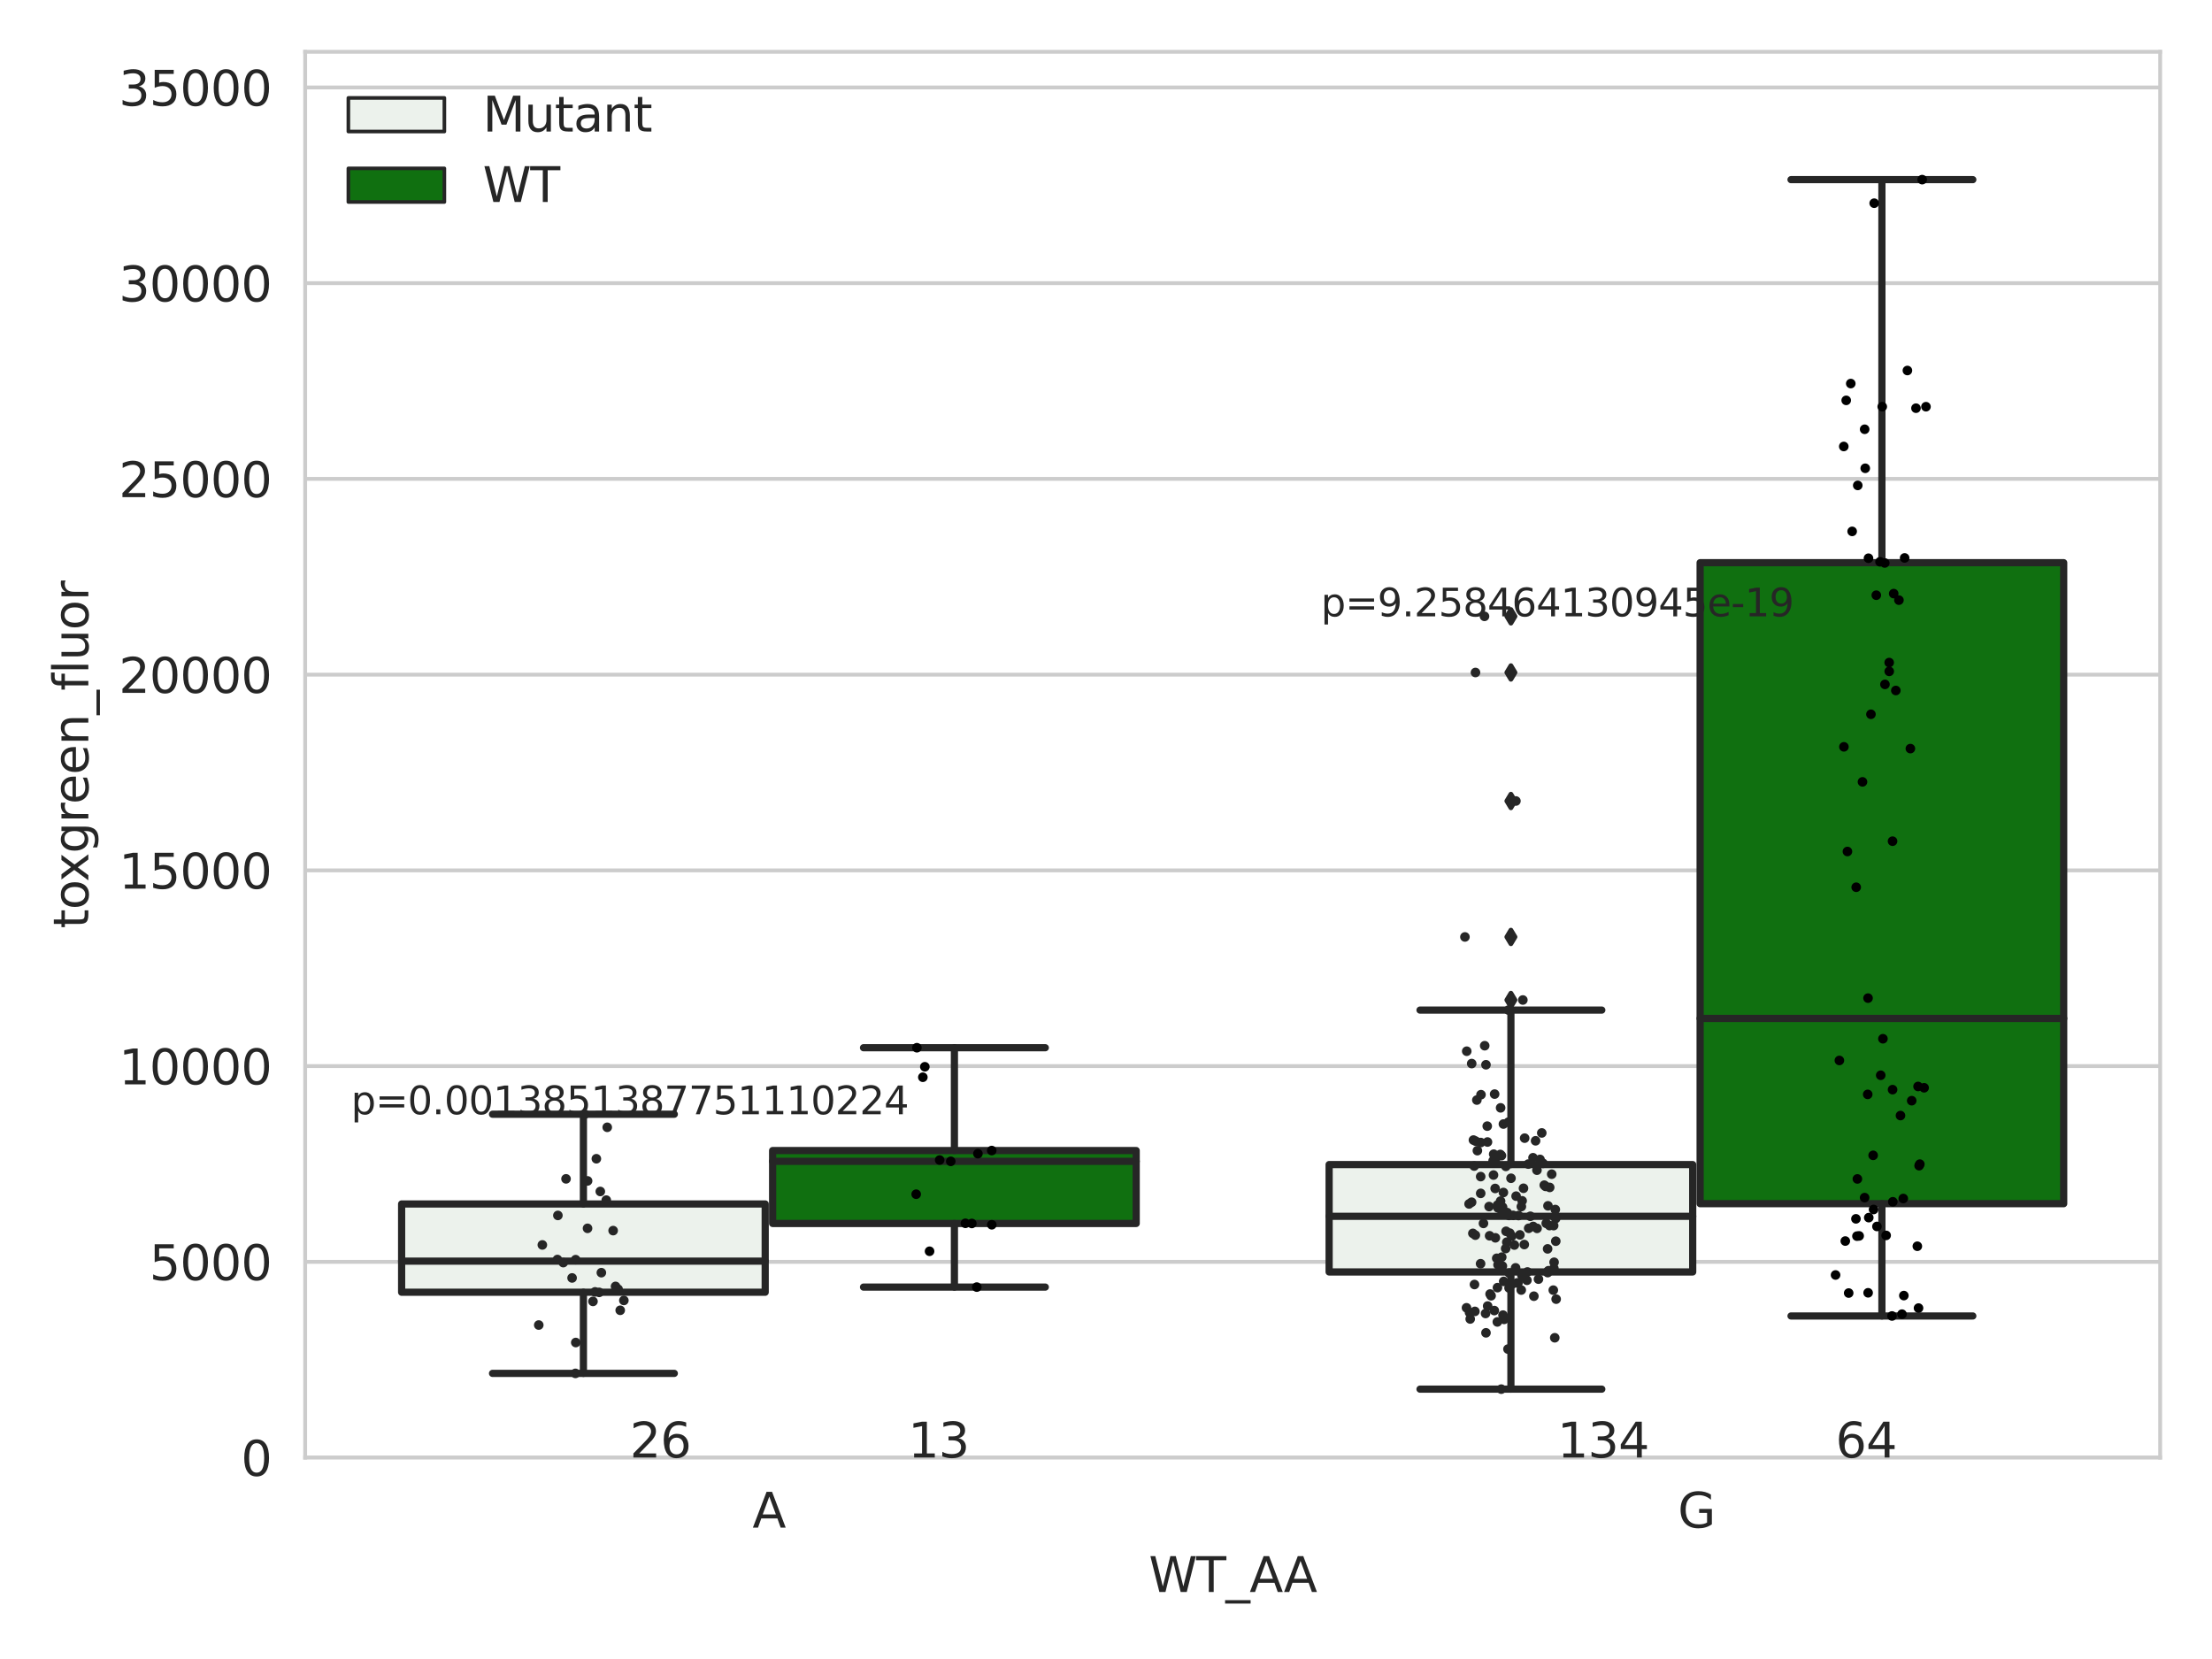 <?xml version="1.0" encoding="utf-8" standalone="no"?>
<!DOCTYPE svg PUBLIC "-//W3C//DTD SVG 1.1//EN"
  "http://www.w3.org/Graphics/SVG/1.1/DTD/svg11.dtd">
<svg xmlns:xlink="http://www.w3.org/1999/xlink" width="460.8pt" height="345.6pt" viewBox="0 0 460.8 345.6" xmlns="http://www.w3.org/2000/svg" version="1.1">
 <defs>
  <style type="text/css">*{stroke-linejoin: round; stroke-linecap: butt}</style>
 </defs>
 <g id="figure_1">
  <g id="patch_1">
   <path d="M 0 345.6 
L 460.8 345.6 
L 460.8 0 
L 0 0 
z
" style="fill: #ffffff"/>
  </g>
  <g id="axes_1">
   <g id="patch_2">
    <path d="M 63.571 303.64 
L 450 303.64 
L 450 10.8 
L 63.571 10.8 
z
" style="fill: #ffffff"/>
   </g>
   <g id="matplotlib.axis_1">
    <g id="xtick_1">
     <g id="text_1">
      <!-- A -->
      <g style="fill: #262626" transform="translate(156.758 318.238)scale(0.1 -0.1)">
       <defs>
        <path id="DejaVuSans-41" d="M 2188 4044 
L 1331 1722 
L 3047 1722 
L 2188 4044 
z
M 1831 4666 
L 2547 4666 
L 4325 0 
L 3669 0 
L 3244 1197 
L 1141 1197 
L 716 0 
L 50 0 
L 1831 4666 
z
" transform="scale(0.016)"/>
       </defs>
       <use xlink:href="#DejaVuSans-41"/>
      </g>
     </g>
    </g>
    <g id="xtick_2">
     <g id="text_2">
      <!-- G -->
      <g style="fill: #262626" transform="translate(349.519 318.238)scale(0.1 -0.1)">
       <defs>
        <path id="DejaVuSans-47" d="M 3809 666 
L 3809 1919 
L 2778 1919 
L 2778 2438 
L 4434 2438 
L 4434 434 
Q 4069 175 3628 42 
Q 3188 -91 2688 -91 
Q 1594 -91 976 548 
Q 359 1188 359 2328 
Q 359 3472 976 4111 
Q 1594 4750 2688 4750 
Q 3144 4750 3555 4637 
Q 3966 4525 4313 4306 
L 4313 3634 
Q 3963 3931 3569 4081 
Q 3175 4231 2741 4231 
Q 1884 4231 1454 3753 
Q 1025 3275 1025 2328 
Q 1025 1384 1454 906 
Q 1884 428 2741 428 
Q 3075 428 3337 486 
Q 3600 544 3809 666 
z
" transform="scale(0.016)"/>
       </defs>
       <use xlink:href="#DejaVuSans-47"/>
      </g>
     </g>
    </g>
    <g id="text_3">
     <!-- WT_AA -->
     <g style="fill: #262626" transform="translate(239.31 331.638)scale(0.1 -0.1)">
      <defs>
       <path id="DejaVuSans-57" d="M 213 4666 
L 850 4666 
L 1831 722 
L 2809 4666 
L 3519 4666 
L 4500 722 
L 5478 4666 
L 6119 4666 
L 4947 0 
L 4153 0 
L 3169 4050 
L 2175 0 
L 1381 0 
L 213 4666 
z
" transform="scale(0.016)"/>
       <path id="DejaVuSans-54" d="M -19 4666 
L 3928 4666 
L 3928 4134 
L 2272 4134 
L 2272 0 
L 1638 0 
L 1638 4134 
L -19 4134 
L -19 4666 
z
" transform="scale(0.016)"/>
       <path id="DejaVuSans-5f" d="M 3263 -1063 
L 3263 -1509 
L -63 -1509 
L -63 -1063 
L 3263 -1063 
z
" transform="scale(0.016)"/>
      </defs>
      <use xlink:href="#DejaVuSans-57"/>
      <use xlink:href="#DejaVuSans-54" x="98.877"/>
      <use xlink:href="#DejaVuSans-5f" x="159.961"/>
      <use xlink:href="#DejaVuSans-41" x="209.961"/>
      <use xlink:href="#DejaVuSans-41" x="281.119"/>
     </g>
    </g>
   </g>
   <g id="matplotlib.axis_2">
    <g id="ytick_1">
     <g id="line2d_1">
      <path d="M 63.571 303.64 
L 450 303.64 
" clip-path="url(#p00c48134ce)" style="fill: none; stroke: #cccccc; stroke-width: 0.8; stroke-linecap: round"/>
     </g>
     <g id="text_4">
      <!-- 0 -->
      <g style="fill: #262626" transform="translate(50.209 307.439)scale(0.1 -0.1)">
       <defs>
        <path id="DejaVuSans-30" d="M 2034 4250 
Q 1547 4250 1301 3770 
Q 1056 3291 1056 2328 
Q 1056 1369 1301 889 
Q 1547 409 2034 409 
Q 2525 409 2770 889 
Q 3016 1369 3016 2328 
Q 3016 3291 2770 3770 
Q 2525 4250 2034 4250 
z
M 2034 4750 
Q 2819 4750 3233 4129 
Q 3647 3509 3647 2328 
Q 3647 1150 3233 529 
Q 2819 -91 2034 -91 
Q 1250 -91 836 529 
Q 422 1150 422 2328 
Q 422 3509 836 4129 
Q 1250 4750 2034 4750 
z
" transform="scale(0.016)"/>
       </defs>
       <use xlink:href="#DejaVuSans-30"/>
      </g>
     </g>
    </g>
    <g id="ytick_2">
     <g id="line2d_2">
      <path d="M 63.571 262.865 
L 450 262.865 
" clip-path="url(#p00c48134ce)" style="fill: none; stroke: #cccccc; stroke-width: 0.8; stroke-linecap: round"/>
     </g>
     <g id="text_5">
      <!-- 5000 -->
      <g style="fill: #262626" transform="translate(31.121 266.664)scale(0.1 -0.1)">
       <defs>
        <path id="DejaVuSans-35" d="M 691 4666 
L 3169 4666 
L 3169 4134 
L 1269 4134 
L 1269 2991 
Q 1406 3038 1543 3061 
Q 1681 3084 1819 3084 
Q 2600 3084 3056 2656 
Q 3513 2228 3513 1497 
Q 3513 744 3044 326 
Q 2575 -91 1722 -91 
Q 1428 -91 1123 -41 
Q 819 9 494 109 
L 494 744 
Q 775 591 1075 516 
Q 1375 441 1709 441 
Q 2250 441 2565 725 
Q 2881 1009 2881 1497 
Q 2881 1984 2565 2268 
Q 2250 2553 1709 2553 
Q 1456 2553 1204 2497 
Q 953 2441 691 2322 
L 691 4666 
z
" transform="scale(0.016)"/>
       </defs>
       <use xlink:href="#DejaVuSans-35"/>
       <use xlink:href="#DejaVuSans-30" x="63.623"/>
       <use xlink:href="#DejaVuSans-30" x="127.246"/>
       <use xlink:href="#DejaVuSans-30" x="190.869"/>
      </g>
     </g>
    </g>
    <g id="ytick_3">
     <g id="line2d_3">
      <path d="M 63.571 222.09 
L 450 222.09 
" clip-path="url(#p00c48134ce)" style="fill: none; stroke: #cccccc; stroke-width: 0.8; stroke-linecap: round"/>
     </g>
     <g id="text_6">
      <!-- 10000 -->
      <g style="fill: #262626" transform="translate(24.759 225.889)scale(0.1 -0.1)">
       <defs>
        <path id="DejaVuSans-31" d="M 794 531 
L 1825 531 
L 1825 4091 
L 703 3866 
L 703 4441 
L 1819 4666 
L 2450 4666 
L 2450 531 
L 3481 531 
L 3481 0 
L 794 0 
L 794 531 
z
" transform="scale(0.016)"/>
       </defs>
       <use xlink:href="#DejaVuSans-31"/>
       <use xlink:href="#DejaVuSans-30" x="63.623"/>
       <use xlink:href="#DejaVuSans-30" x="127.246"/>
       <use xlink:href="#DejaVuSans-30" x="190.869"/>
       <use xlink:href="#DejaVuSans-30" x="254.492"/>
      </g>
     </g>
    </g>
    <g id="ytick_4">
     <g id="line2d_4">
      <path d="M 63.571 181.315 
L 450 181.315 
" clip-path="url(#p00c48134ce)" style="fill: none; stroke: #cccccc; stroke-width: 0.8; stroke-linecap: round"/>
     </g>
     <g id="text_7">
      <!-- 15000 -->
      <g style="fill: #262626" transform="translate(24.759 185.114)scale(0.1 -0.1)">
       <use xlink:href="#DejaVuSans-31"/>
       <use xlink:href="#DejaVuSans-35" x="63.623"/>
       <use xlink:href="#DejaVuSans-30" x="127.246"/>
       <use xlink:href="#DejaVuSans-30" x="190.869"/>
       <use xlink:href="#DejaVuSans-30" x="254.492"/>
      </g>
     </g>
    </g>
    <g id="ytick_5">
     <g id="line2d_5">
      <path d="M 63.571 140.539 
L 450 140.539 
" clip-path="url(#p00c48134ce)" style="fill: none; stroke: #cccccc; stroke-width: 0.8; stroke-linecap: round"/>
     </g>
     <g id="text_8">
      <!-- 20000 -->
      <g style="fill: #262626" transform="translate(24.759 144.339)scale(0.1 -0.1)">
       <defs>
        <path id="DejaVuSans-32" d="M 1228 531 
L 3431 531 
L 3431 0 
L 469 0 
L 469 531 
Q 828 903 1448 1529 
Q 2069 2156 2228 2338 
Q 2531 2678 2651 2914 
Q 2772 3150 2772 3378 
Q 2772 3750 2511 3984 
Q 2250 4219 1831 4219 
Q 1534 4219 1204 4116 
Q 875 4013 500 3803 
L 500 4441 
Q 881 4594 1212 4672 
Q 1544 4750 1819 4750 
Q 2544 4750 2975 4387 
Q 3406 4025 3406 3419 
Q 3406 3131 3298 2873 
Q 3191 2616 2906 2266 
Q 2828 2175 2409 1742 
Q 1991 1309 1228 531 
z
" transform="scale(0.016)"/>
       </defs>
       <use xlink:href="#DejaVuSans-32"/>
       <use xlink:href="#DejaVuSans-30" x="63.623"/>
       <use xlink:href="#DejaVuSans-30" x="127.246"/>
       <use xlink:href="#DejaVuSans-30" x="190.869"/>
       <use xlink:href="#DejaVuSans-30" x="254.492"/>
      </g>
     </g>
    </g>
    <g id="ytick_6">
     <g id="line2d_6">
      <path d="M 63.571 99.764 
L 450 99.764 
" clip-path="url(#p00c48134ce)" style="fill: none; stroke: #cccccc; stroke-width: 0.8; stroke-linecap: round"/>
     </g>
     <g id="text_9">
      <!-- 25000 -->
      <g style="fill: #262626" transform="translate(24.759 103.564)scale(0.1 -0.1)">
       <use xlink:href="#DejaVuSans-32"/>
       <use xlink:href="#DejaVuSans-35" x="63.623"/>
       <use xlink:href="#DejaVuSans-30" x="127.246"/>
       <use xlink:href="#DejaVuSans-30" x="190.869"/>
       <use xlink:href="#DejaVuSans-30" x="254.492"/>
      </g>
     </g>
    </g>
    <g id="ytick_7">
     <g id="line2d_7">
      <path d="M 63.571 58.989 
L 450 58.989 
" clip-path="url(#p00c48134ce)" style="fill: none; stroke: #cccccc; stroke-width: 0.8; stroke-linecap: round"/>
     </g>
     <g id="text_10">
      <!-- 30000 -->
      <g style="fill: #262626" transform="translate(24.759 62.788)scale(0.1 -0.1)">
       <defs>
        <path id="DejaVuSans-33" d="M 2597 2516 
Q 3050 2419 3304 2112 
Q 3559 1806 3559 1356 
Q 3559 666 3084 287 
Q 2609 -91 1734 -91 
Q 1441 -91 1130 -33 
Q 819 25 488 141 
L 488 750 
Q 750 597 1062 519 
Q 1375 441 1716 441 
Q 2309 441 2620 675 
Q 2931 909 2931 1356 
Q 2931 1769 2642 2001 
Q 2353 2234 1838 2234 
L 1294 2234 
L 1294 2753 
L 1863 2753 
Q 2328 2753 2575 2939 
Q 2822 3125 2822 3475 
Q 2822 3834 2567 4026 
Q 2313 4219 1838 4219 
Q 1578 4219 1281 4162 
Q 984 4106 628 3988 
L 628 4550 
Q 988 4650 1302 4700 
Q 1616 4750 1894 4750 
Q 2613 4750 3031 4423 
Q 3450 4097 3450 3541 
Q 3450 3153 3228 2886 
Q 3006 2619 2597 2516 
z
" transform="scale(0.016)"/>
       </defs>
       <use xlink:href="#DejaVuSans-33"/>
       <use xlink:href="#DejaVuSans-30" x="63.623"/>
       <use xlink:href="#DejaVuSans-30" x="127.246"/>
       <use xlink:href="#DejaVuSans-30" x="190.869"/>
       <use xlink:href="#DejaVuSans-30" x="254.492"/>
      </g>
     </g>
    </g>
    <g id="ytick_8">
     <g id="line2d_8">
      <path d="M 63.571 18.214 
L 450 18.214 
" clip-path="url(#p00c48134ce)" style="fill: none; stroke: #cccccc; stroke-width: 0.8; stroke-linecap: round"/>
     </g>
     <g id="text_11">
      <!-- 35000 -->
      <g style="fill: #262626" transform="translate(24.759 22.013)scale(0.1 -0.1)">
       <use xlink:href="#DejaVuSans-33"/>
       <use xlink:href="#DejaVuSans-35" x="63.623"/>
       <use xlink:href="#DejaVuSans-30" x="127.246"/>
       <use xlink:href="#DejaVuSans-30" x="190.869"/>
       <use xlink:href="#DejaVuSans-30" x="254.492"/>
      </g>
     </g>
    </g>
    <g id="text_12">
     <!-- toxgreen_fluor -->
     <g style="fill: #262626" transform="translate(18.401 193.415)rotate(-90)scale(0.1 -0.1)">
      <defs>
       <path id="DejaVuSans-74" d="M 1172 4494 
L 1172 3500 
L 2356 3500 
L 2356 3053 
L 1172 3053 
L 1172 1153 
Q 1172 725 1289 603 
Q 1406 481 1766 481 
L 2356 481 
L 2356 0 
L 1766 0 
Q 1100 0 847 248 
Q 594 497 594 1153 
L 594 3053 
L 172 3053 
L 172 3500 
L 594 3500 
L 594 4494 
L 1172 4494 
z
" transform="scale(0.016)"/>
       <path id="DejaVuSans-6f" d="M 1959 3097 
Q 1497 3097 1228 2736 
Q 959 2375 959 1747 
Q 959 1119 1226 758 
Q 1494 397 1959 397 
Q 2419 397 2687 759 
Q 2956 1122 2956 1747 
Q 2956 2369 2687 2733 
Q 2419 3097 1959 3097 
z
M 1959 3584 
Q 2709 3584 3137 3096 
Q 3566 2609 3566 1747 
Q 3566 888 3137 398 
Q 2709 -91 1959 -91 
Q 1206 -91 779 398 
Q 353 888 353 1747 
Q 353 2609 779 3096 
Q 1206 3584 1959 3584 
z
" transform="scale(0.016)"/>
       <path id="DejaVuSans-78" d="M 3513 3500 
L 2247 1797 
L 3578 0 
L 2900 0 
L 1881 1375 
L 863 0 
L 184 0 
L 1544 1831 
L 300 3500 
L 978 3500 
L 1906 2253 
L 2834 3500 
L 3513 3500 
z
" transform="scale(0.016)"/>
       <path id="DejaVuSans-67" d="M 2906 1791 
Q 2906 2416 2648 2759 
Q 2391 3103 1925 3103 
Q 1463 3103 1205 2759 
Q 947 2416 947 1791 
Q 947 1169 1205 825 
Q 1463 481 1925 481 
Q 2391 481 2648 825 
Q 2906 1169 2906 1791 
z
M 3481 434 
Q 3481 -459 3084 -895 
Q 2688 -1331 1869 -1331 
Q 1566 -1331 1297 -1286 
Q 1028 -1241 775 -1147 
L 775 -588 
Q 1028 -725 1275 -790 
Q 1522 -856 1778 -856 
Q 2344 -856 2625 -561 
Q 2906 -266 2906 331 
L 2906 616 
Q 2728 306 2450 153 
Q 2172 0 1784 0 
Q 1141 0 747 490 
Q 353 981 353 1791 
Q 353 2603 747 3093 
Q 1141 3584 1784 3584 
Q 2172 3584 2450 3431 
Q 2728 3278 2906 2969 
L 2906 3500 
L 3481 3500 
L 3481 434 
z
" transform="scale(0.016)"/>
       <path id="DejaVuSans-72" d="M 2631 2963 
Q 2534 3019 2420 3045 
Q 2306 3072 2169 3072 
Q 1681 3072 1420 2755 
Q 1159 2438 1159 1844 
L 1159 0 
L 581 0 
L 581 3500 
L 1159 3500 
L 1159 2956 
Q 1341 3275 1631 3429 
Q 1922 3584 2338 3584 
Q 2397 3584 2469 3576 
Q 2541 3569 2628 3553 
L 2631 2963 
z
" transform="scale(0.016)"/>
       <path id="DejaVuSans-65" d="M 3597 1894 
L 3597 1613 
L 953 1613 
Q 991 1019 1311 708 
Q 1631 397 2203 397 
Q 2534 397 2845 478 
Q 3156 559 3463 722 
L 3463 178 
Q 3153 47 2828 -22 
Q 2503 -91 2169 -91 
Q 1331 -91 842 396 
Q 353 884 353 1716 
Q 353 2575 817 3079 
Q 1281 3584 2069 3584 
Q 2775 3584 3186 3129 
Q 3597 2675 3597 1894 
z
M 3022 2063 
Q 3016 2534 2758 2815 
Q 2500 3097 2075 3097 
Q 1594 3097 1305 2825 
Q 1016 2553 972 2059 
L 3022 2063 
z
" transform="scale(0.016)"/>
       <path id="DejaVuSans-6e" d="M 3513 2113 
L 3513 0 
L 2938 0 
L 2938 2094 
Q 2938 2591 2744 2837 
Q 2550 3084 2163 3084 
Q 1697 3084 1428 2787 
Q 1159 2491 1159 1978 
L 1159 0 
L 581 0 
L 581 3500 
L 1159 3500 
L 1159 2956 
Q 1366 3272 1645 3428 
Q 1925 3584 2291 3584 
Q 2894 3584 3203 3211 
Q 3513 2838 3513 2113 
z
" transform="scale(0.016)"/>
       <path id="DejaVuSans-66" d="M 2375 4863 
L 2375 4384 
L 1825 4384 
Q 1516 4384 1395 4259 
Q 1275 4134 1275 3809 
L 1275 3500 
L 2222 3500 
L 2222 3053 
L 1275 3053 
L 1275 0 
L 697 0 
L 697 3053 
L 147 3053 
L 147 3500 
L 697 3500 
L 697 3744 
Q 697 4328 969 4595 
Q 1241 4863 1831 4863 
L 2375 4863 
z
" transform="scale(0.016)"/>
       <path id="DejaVuSans-6c" d="M 603 4863 
L 1178 4863 
L 1178 0 
L 603 0 
L 603 4863 
z
" transform="scale(0.016)"/>
       <path id="DejaVuSans-75" d="M 544 1381 
L 544 3500 
L 1119 3500 
L 1119 1403 
Q 1119 906 1312 657 
Q 1506 409 1894 409 
Q 2359 409 2629 706 
Q 2900 1003 2900 1516 
L 2900 3500 
L 3475 3500 
L 3475 0 
L 2900 0 
L 2900 538 
Q 2691 219 2414 64 
Q 2138 -91 1772 -91 
Q 1169 -91 856 284 
Q 544 659 544 1381 
z
M 1991 3584 
L 1991 3584 
z
" transform="scale(0.016)"/>
      </defs>
      <use xlink:href="#DejaVuSans-74"/>
      <use xlink:href="#DejaVuSans-6f" x="39.209"/>
      <use xlink:href="#DejaVuSans-78" x="97.266"/>
      <use xlink:href="#DejaVuSans-67" x="156.445"/>
      <use xlink:href="#DejaVuSans-72" x="219.922"/>
      <use xlink:href="#DejaVuSans-65" x="258.785"/>
      <use xlink:href="#DejaVuSans-65" x="320.309"/>
      <use xlink:href="#DejaVuSans-6e" x="381.832"/>
      <use xlink:href="#DejaVuSans-5f" x="445.211"/>
      <use xlink:href="#DejaVuSans-66" x="495.211"/>
      <use xlink:href="#DejaVuSans-6c" x="530.416"/>
      <use xlink:href="#DejaVuSans-75" x="558.199"/>
      <use xlink:href="#DejaVuSans-6f" x="621.578"/>
      <use xlink:href="#DejaVuSans-72" x="682.76"/>
     </g>
    </g>
   </g>
   <g id="patch_3">
    <path d="M 83.666 269.198 
L 159.406 269.198 
L 159.406 250.806 
L 83.666 250.806 
L 83.666 269.198 
z
" clip-path="url(#p00c48134ce)" style="fill: #ecf2ec; stroke: #262626; stroke-width: 1.5; stroke-linejoin: miter"/>
   </g>
   <g id="patch_4">
    <path d="M 160.951 254.871 
L 236.691 254.871 
L 236.691 239.68 
L 160.951 239.68 
L 160.951 254.871 
z
" clip-path="url(#p00c48134ce)" style="fill: #107010; stroke: #262626; stroke-width: 1.5; stroke-linejoin: miter"/>
   </g>
   <g id="patch_5">
    <path d="M 276.88 264.972 
L 352.62 264.972 
L 352.62 242.601 
L 276.88 242.601 
L 276.88 264.972 
z
" clip-path="url(#p00c48134ce)" style="fill: #ecf2ec; stroke: #262626; stroke-width: 1.5; stroke-linejoin: miter"/>
   </g>
   <g id="patch_6">
    <path d="M 354.166 250.754 
L 429.906 250.754 
L 429.906 117.217 
L 354.166 117.217 
L 354.166 250.754 
z
" clip-path="url(#p00c48134ce)" style="fill: #107010; stroke: #262626; stroke-width: 1.5; stroke-linejoin: miter"/>
   </g>
   <g id="patch_7">
    <path d="M 160.178 303.64 
L 160.178 303.64 
L 160.178 303.64 
L 160.178 303.64 
z
" clip-path="url(#p00c48134ce)" style="fill: #ecf2ec; stroke: #262626; stroke-width: 0.75; stroke-linejoin: miter"/>
   </g>
   <g id="patch_8">
    <path d="M 160.178 303.64 
L 160.178 303.64 
L 160.178 303.64 
L 160.178 303.64 
z
" clip-path="url(#p00c48134ce)" style="fill: #107010; stroke: #262626; stroke-width: 0.75; stroke-linejoin: miter"/>
   </g>
   <g id="PathCollection_1"/>
   <g id="PathCollection_2"/>
   <g id="line2d_9">
    <path d="M 121.536 269.198 
L 121.536 286.1 
" clip-path="url(#p00c48134ce)" style="fill: none; stroke: #262626; stroke-width: 1.5; stroke-linecap: round"/>
   </g>
   <g id="line2d_10">
    <path d="M 121.536 250.806 
L 121.536 232.114 
" clip-path="url(#p00c48134ce)" style="fill: none; stroke: #262626; stroke-width: 1.5; stroke-linecap: round"/>
   </g>
   <g id="line2d_11">
    <path d="M 102.601 286.1 
L 140.471 286.1 
" clip-path="url(#p00c48134ce)" style="fill: none; stroke: #262626; stroke-width: 1.5; stroke-linecap: round"/>
   </g>
   <g id="line2d_12">
    <path d="M 102.601 232.114 
L 140.471 232.114 
" clip-path="url(#p00c48134ce)" style="fill: none; stroke: #262626; stroke-width: 1.5; stroke-linecap: round"/>
   </g>
   <g id="line2d_13"/>
   <g id="line2d_14">
    <path d="M 198.821 254.871 
L 198.821 268.125 
" clip-path="url(#p00c48134ce)" style="fill: none; stroke: #262626; stroke-width: 1.5; stroke-linecap: round"/>
   </g>
   <g id="line2d_15">
    <path d="M 198.821 239.68 
L 198.821 218.26 
" clip-path="url(#p00c48134ce)" style="fill: none; stroke: #262626; stroke-width: 1.5; stroke-linecap: round"/>
   </g>
   <g id="line2d_16">
    <path d="M 179.886 268.125 
L 217.756 268.125 
" clip-path="url(#p00c48134ce)" style="fill: none; stroke: #262626; stroke-width: 1.5; stroke-linecap: round"/>
   </g>
   <g id="line2d_17">
    <path d="M 179.886 218.26 
L 217.756 218.26 
" clip-path="url(#p00c48134ce)" style="fill: none; stroke: #262626; stroke-width: 1.5; stroke-linecap: round"/>
   </g>
   <g id="line2d_18"/>
   <g id="line2d_19">
    <path d="M 314.75 264.972 
L 314.75 289.383 
" clip-path="url(#p00c48134ce)" style="fill: none; stroke: #262626; stroke-width: 1.5; stroke-linecap: round"/>
   </g>
   <g id="line2d_20">
    <path d="M 314.75 242.601 
L 314.75 210.421 
" clip-path="url(#p00c48134ce)" style="fill: none; stroke: #262626; stroke-width: 1.5; stroke-linecap: round"/>
   </g>
   <g id="line2d_21">
    <path d="M 295.815 289.383 
L 333.685 289.383 
" clip-path="url(#p00c48134ce)" style="fill: none; stroke: #262626; stroke-width: 1.5; stroke-linecap: round"/>
   </g>
   <g id="line2d_22">
    <path d="M 295.815 210.421 
L 333.685 210.421 
" clip-path="url(#p00c48134ce)" style="fill: none; stroke: #262626; stroke-width: 1.5; stroke-linecap: round"/>
   </g>
   <g id="line2d_23">
    <defs>
     <path id="m775fc0b927" d="M -0 1.414 
L 0.849 0 
L 0 -1.414 
L -0.849 -0 
z
" style="stroke: #262626; stroke-linejoin: miter"/>
    </defs>
    <g clip-path="url(#p00c48134ce)">
     <use xlink:href="#m775fc0b927" x="314.75" y="208.317" style="fill: #262626; stroke: #262626; stroke-linejoin: miter"/>
     <use xlink:href="#m775fc0b927" x="314.75" y="195.182" style="fill: #262626; stroke: #262626; stroke-linejoin: miter"/>
     <use xlink:href="#m775fc0b927" x="314.75" y="128.394" style="fill: #262626; stroke: #262626; stroke-linejoin: miter"/>
     <use xlink:href="#m775fc0b927" x="314.75" y="140.09" style="fill: #262626; stroke: #262626; stroke-linejoin: miter"/>
     <use xlink:href="#m775fc0b927" x="314.75" y="166.862" style="fill: #262626; stroke: #262626; stroke-linejoin: miter"/>
    </g>
   </g>
   <g id="line2d_24">
    <path d="M 392.036 250.754 
L 392.036 274.141 
" clip-path="url(#p00c48134ce)" style="fill: none; stroke: #262626; stroke-width: 1.5; stroke-linecap: round"/>
   </g>
   <g id="line2d_25">
    <path d="M 392.036 117.217 
L 392.036 37.422 
" clip-path="url(#p00c48134ce)" style="fill: none; stroke: #262626; stroke-width: 1.5; stroke-linecap: round"/>
   </g>
   <g id="line2d_26">
    <path d="M 373.101 274.141 
L 410.971 274.141 
" clip-path="url(#p00c48134ce)" style="fill: none; stroke: #262626; stroke-width: 1.5; stroke-linecap: round"/>
   </g>
   <g id="line2d_27">
    <path d="M 373.101 37.422 
L 410.971 37.422 
" clip-path="url(#p00c48134ce)" style="fill: none; stroke: #262626; stroke-width: 1.5; stroke-linecap: round"/>
   </g>
   <g id="line2d_28"/>
   <g id="line2d_29">
    <path d="M 83.666 262.718 
L 159.406 262.718 
" clip-path="url(#p00c48134ce)" style="fill: none; stroke: #262626; stroke-width: 1.5; stroke-linecap: round"/>
   </g>
   <g id="line2d_30">
    <path d="M 160.951 241.93 
L 236.691 241.93 
" clip-path="url(#p00c48134ce)" style="fill: none; stroke: #262626; stroke-width: 1.5; stroke-linecap: round"/>
   </g>
   <g id="line2d_31">
    <path d="M 276.88 253.38 
L 352.62 253.38 
" clip-path="url(#p00c48134ce)" style="fill: none; stroke: #262626; stroke-width: 1.5; stroke-linecap: round"/>
   </g>
   <g id="line2d_32">
    <path d="M 354.166 212.159 
L 429.906 212.159 
" clip-path="url(#p00c48134ce)" style="fill: none; stroke: #262626; stroke-width: 1.5; stroke-linecap: round"/>
   </g>
   <g id="patch_9">
    <path d="M 63.571 303.64 
L 63.571 10.8 
" style="fill: none; stroke: #cccccc; stroke-width: 0.8; stroke-linejoin: miter; stroke-linecap: square"/>
   </g>
   <g id="patch_10">
    <path d="M 450 303.64 
L 450 10.8 
" style="fill: none; stroke: #cccccc; stroke-width: 0.8; stroke-linejoin: miter; stroke-linecap: square"/>
   </g>
   <g id="patch_11">
    <path d="M 63.571 303.64 
L 450 303.64 
" style="fill: none; stroke: #cccccc; stroke-width: 0.8; stroke-linejoin: miter; stroke-linecap: square"/>
   </g>
   <g id="patch_12">
    <path d="M 63.571 10.8 
L 450 10.8 
" style="fill: none; stroke: #cccccc; stroke-width: 0.8; stroke-linejoin: miter; stroke-linecap: square"/>
   </g>
   <g id="PathCollection_3">
    <defs>
     <path id="C0_0_cc59a07595" d="M 0 1 
C 0.265 1 0.52 0.895 0.707 0.707 
C 0.895 0.52 1 0.265 1 -0 
C 1 -0.265 0.895 -0.52 0.707 -0.707 
C 0.52 -0.895 0.265 -1 0 -1 
C -0.265 -1 -0.52 -0.895 -0.707 -0.707 
C -0.895 -0.52 -1 -0.265 -1 0 
C -1 0.265 -0.895 0.52 -0.707 0.707 
C -0.52 0.895 -0.265 1 0 1 
z
"/>
    </defs>
    <g clip-path="url(#p00c48134ce)">
     <use xlink:href="#C0_0_cc59a07595" x="117.915" y="245.576" style="fill: #262626"/>
    </g>
    <g clip-path="url(#p00c48134ce)">
     <use xlink:href="#C0_0_cc59a07595" x="121.799" y="232.114" style="fill: #262626"/>
    </g>
    <g clip-path="url(#p00c48134ce)">
     <use xlink:href="#C0_0_cc59a07595" x="124.818" y="269.223" style="fill: #262626"/>
    </g>
    <g clip-path="url(#p00c48134ce)">
     <use xlink:href="#C0_0_cc59a07595" x="116.219" y="253.195" style="fill: #262626"/>
    </g>
    <g clip-path="url(#p00c48134ce)">
     <use xlink:href="#C0_0_cc59a07595" x="127.727" y="256.358" style="fill: #262626"/>
    </g>
    <g clip-path="url(#p00c48134ce)">
     <use xlink:href="#C0_0_cc59a07595" x="119.919" y="262.412" style="fill: #262626"/>
    </g>
    <g clip-path="url(#p00c48134ce)">
     <use xlink:href="#C0_0_cc59a07595" x="119.875" y="286.1" style="fill: #262626"/>
    </g>
    <g clip-path="url(#p00c48134ce)">
     <use xlink:href="#C0_0_cc59a07595" x="122.405" y="246.004" style="fill: #262626"/>
    </g>
    <g clip-path="url(#p00c48134ce)">
     <use xlink:href="#C0_0_cc59a07595" x="117.342" y="263.024" style="fill: #262626"/>
    </g>
    <g clip-path="url(#p00c48134ce)">
     <use xlink:href="#C0_0_cc59a07595" x="125.274" y="265.121" style="fill: #262626"/>
    </g>
    <g clip-path="url(#p00c48134ce)">
     <use xlink:href="#C0_0_cc59a07595" x="119.178" y="266.217" style="fill: #262626"/>
    </g>
    <g clip-path="url(#p00c48134ce)">
     <use xlink:href="#C0_0_cc59a07595" x="128.765" y="268.565" style="fill: #262626"/>
    </g>
    <g clip-path="url(#p00c48134ce)">
     <use xlink:href="#C0_0_cc59a07595" x="125.055" y="248.206" style="fill: #262626"/>
    </g>
    <g clip-path="url(#p00c48134ce)">
     <use xlink:href="#C0_0_cc59a07595" x="112.234" y="276.029" style="fill: #262626"/>
    </g>
    <g clip-path="url(#p00c48134ce)">
     <use xlink:href="#C0_0_cc59a07595" x="128.23" y="267.982" style="fill: #262626"/>
    </g>
    <g clip-path="url(#p00c48134ce)">
     <use xlink:href="#C0_0_cc59a07595" x="112.98" y="259.34" style="fill: #262626"/>
    </g>
    <g clip-path="url(#p00c48134ce)">
     <use xlink:href="#C0_0_cc59a07595" x="126.298" y="250.009" style="fill: #262626"/>
    </g>
    <g clip-path="url(#p00c48134ce)">
     <use xlink:href="#C0_0_cc59a07595" x="129.201" y="272.958" style="fill: #262626"/>
    </g>
    <g clip-path="url(#p00c48134ce)">
     <use xlink:href="#C0_0_cc59a07595" x="129.961" y="270.903" style="fill: #262626"/>
    </g>
    <g clip-path="url(#p00c48134ce)">
     <use xlink:href="#C0_0_cc59a07595" x="123.961" y="269.124" style="fill: #262626"/>
    </g>
    <g clip-path="url(#p00c48134ce)">
     <use xlink:href="#C0_0_cc59a07595" x="123.529" y="271.105" style="fill: #262626"/>
    </g>
    <g clip-path="url(#p00c48134ce)">
     <use xlink:href="#C0_0_cc59a07595" x="126.499" y="234.837" style="fill: #262626"/>
    </g>
    <g clip-path="url(#p00c48134ce)">
     <use xlink:href="#C0_0_cc59a07595" x="119.944" y="279.671" style="fill: #262626"/>
    </g>
    <g clip-path="url(#p00c48134ce)">
     <use xlink:href="#C0_0_cc59a07595" x="124.233" y="241.388" style="fill: #262626"/>
    </g>
    <g clip-path="url(#p00c48134ce)">
     <use xlink:href="#C0_0_cc59a07595" x="122.394" y="255.884" style="fill: #262626"/>
    </g>
    <g clip-path="url(#p00c48134ce)">
     <use xlink:href="#C0_0_cc59a07595" x="116.122" y="262.381" style="fill: #262626"/>
    </g>
   </g>
   <g id="PathCollection_4">
    <defs>
     <path id="C1_0_810ee63f7e" d="M 0 1 
C 0.265 1 0.52 0.895 0.707 0.707 
C 0.895 0.52 1 0.265 1 -0 
C 1 -0.265 0.895 -0.52 0.707 -0.707 
C 0.52 -0.895 0.265 -1 0 -1 
C -0.265 -1 -0.52 -0.895 -0.707 -0.707 
C -0.895 -0.52 -1 -0.265 -1 0 
C -1 0.265 -0.895 0.52 -0.707 0.707 
C -0.52 0.895 -0.265 1 0 1 
z
"/>
    </defs>
    <g clip-path="url(#p00c48134ce)">
     <use xlink:href="#C1_0_810ee63f7e" x="192.661" y="222.226"/>
    </g>
    <g clip-path="url(#p00c48134ce)">
     <use xlink:href="#C1_0_810ee63f7e" x="203.485" y="268.125"/>
    </g>
    <g clip-path="url(#p00c48134ce)">
     <use xlink:href="#C1_0_810ee63f7e" x="198.06" y="241.93"/>
    </g>
    <g clip-path="url(#p00c48134ce)">
     <use xlink:href="#C1_0_810ee63f7e" x="195.748" y="241.661"/>
    </g>
    <g clip-path="url(#p00c48134ce)">
     <use xlink:href="#C1_0_810ee63f7e" x="206.61" y="255.141"/>
    </g>
    <g clip-path="url(#p00c48134ce)">
     <use xlink:href="#C1_0_810ee63f7e" x="206.598" y="239.68"/>
    </g>
    <g clip-path="url(#p00c48134ce)">
     <use xlink:href="#C1_0_810ee63f7e" x="202.451" y="254.871"/>
    </g>
    <g clip-path="url(#p00c48134ce)">
     <use xlink:href="#C1_0_810ee63f7e" x="191.006" y="218.26"/>
    </g>
    <g clip-path="url(#p00c48134ce)">
     <use xlink:href="#C1_0_810ee63f7e" x="193.643" y="260.661"/>
    </g>
    <g clip-path="url(#p00c48134ce)">
     <use xlink:href="#C1_0_810ee63f7e" x="190.855" y="248.776"/>
    </g>
    <g clip-path="url(#p00c48134ce)">
     <use xlink:href="#C1_0_810ee63f7e" x="203.714" y="240.333"/>
    </g>
    <g clip-path="url(#p00c48134ce)">
     <use xlink:href="#C1_0_810ee63f7e" x="192.246" y="224.408"/>
    </g>
    <g clip-path="url(#p00c48134ce)">
     <use xlink:href="#C1_0_810ee63f7e" x="201.11" y="254.837"/>
    </g>
   </g>
   <g id="PathCollection_5">
    <defs>
     <path id="C2_0_6f1a665ce8" d="M 0 1 
C 0.265 1 0.52 0.895 0.707 0.707 
C 0.895 0.52 1 0.265 1 -0 
C 1 -0.265 0.895 -0.52 0.707 -0.707 
C 0.52 -0.895 0.265 -1 0 -1 
C -0.265 -1 -0.52 -0.895 -0.707 -0.707 
C -0.895 -0.52 -1 -0.265 -1 0 
C -1 0.265 -0.895 0.52 -0.707 0.707 
C -0.52 0.895 -0.265 1 0 1 
z
"/>
    </defs>
    <g clip-path="url(#p00c48134ce)">
     <use xlink:href="#C2_0_6f1a665ce8" x="316.34" y="253.222" style="fill: #262626"/>
    </g>
    <g clip-path="url(#p00c48134ce)">
     <use xlink:href="#C2_0_6f1a665ce8" x="317.045" y="265.677" style="fill: #262626"/>
    </g>
    <g clip-path="url(#p00c48134ce)">
     <use xlink:href="#C2_0_6f1a665ce8" x="316.902" y="268.74" style="fill: #262626"/>
    </g>
    <g clip-path="url(#p00c48134ce)">
     <use xlink:href="#C2_0_6f1a665ce8" x="311.923" y="275.38" style="fill: #262626"/>
    </g>
    <g clip-path="url(#p00c48134ce)">
     <use xlink:href="#C2_0_6f1a665ce8" x="311.358" y="227.92" style="fill: #262626"/>
    </g>
    <g clip-path="url(#p00c48134ce)">
     <use xlink:href="#C2_0_6f1a665ce8" x="309.87" y="237.901" style="fill: #262626"/>
    </g>
    <g clip-path="url(#p00c48134ce)">
     <use xlink:href="#C2_0_6f1a665ce8" x="308.433" y="263.253" style="fill: #262626"/>
    </g>
    <g clip-path="url(#p00c48134ce)">
     <use xlink:href="#C2_0_6f1a665ce8" x="310.204" y="251.346" style="fill: #262626"/>
    </g>
    <g clip-path="url(#p00c48134ce)">
     <use xlink:href="#C2_0_6f1a665ce8" x="318.189" y="264.973" style="fill: #262626"/>
    </g>
    <g clip-path="url(#p00c48134ce)">
     <use xlink:href="#C2_0_6f1a665ce8" x="323.992" y="253.388" style="fill: #262626"/>
    </g>
    <g clip-path="url(#p00c48134ce)">
     <use xlink:href="#C2_0_6f1a665ce8" x="322.579" y="264.711" style="fill: #262626"/>
    </g>
    <g clip-path="url(#p00c48134ce)">
     <use xlink:href="#C2_0_6f1a665ce8" x="319.357" y="241.177" style="fill: #262626"/>
    </g>
    <g clip-path="url(#p00c48134ce)">
     <use xlink:href="#C2_0_6f1a665ce8" x="317.615" y="237.097" style="fill: #262626"/>
    </g>
    <g clip-path="url(#p00c48134ce)">
     <use xlink:href="#C2_0_6f1a665ce8" x="319.891" y="237.648" style="fill: #262626"/>
    </g>
    <g clip-path="url(#p00c48134ce)">
     <use xlink:href="#C2_0_6f1a665ce8" x="311.164" y="240.434" style="fill: #262626"/>
    </g>
    <g clip-path="url(#p00c48134ce)">
     <use xlink:href="#C2_0_6f1a665ce8" x="306.036" y="250.803" style="fill: #262626"/>
    </g>
    <g clip-path="url(#p00c48134ce)">
     <use xlink:href="#C2_0_6f1a665ce8" x="317.537" y="259.261" style="fill: #262626"/>
    </g>
    <g clip-path="url(#p00c48134ce)">
     <use xlink:href="#C2_0_6f1a665ce8" x="315.727" y="264.115" style="fill: #262626"/>
    </g>
    <g clip-path="url(#p00c48134ce)">
     <use xlink:href="#C2_0_6f1a665ce8" x="309.033" y="254.858" style="fill: #262626"/>
    </g>
    <g clip-path="url(#p00c48134ce)">
     <use xlink:href="#C2_0_6f1a665ce8" x="311.294" y="273.015" style="fill: #262626"/>
    </g>
    <g clip-path="url(#p00c48134ce)">
     <use xlink:href="#C2_0_6f1a665ce8" x="307.656" y="229.161" style="fill: #262626"/>
    </g>
    <g clip-path="url(#p00c48134ce)">
     <use xlink:href="#C2_0_6f1a665ce8" x="313.967" y="252.605" style="fill: #262626"/>
    </g>
    <g clip-path="url(#p00c48134ce)">
     <use xlink:href="#C2_0_6f1a665ce8" x="307.104" y="242.909" style="fill: #262626"/>
    </g>
    <g clip-path="url(#p00c48134ce)">
     <use xlink:href="#C2_0_6f1a665ce8" x="307.162" y="267.587" style="fill: #262626"/>
    </g>
    <g clip-path="url(#p00c48134ce)">
     <use xlink:href="#C2_0_6f1a665ce8" x="312.599" y="250.209" style="fill: #262626"/>
    </g>
    <g clip-path="url(#p00c48134ce)">
     <use xlink:href="#C2_0_6f1a665ce8" x="310.313" y="257.435" style="fill: #262626"/>
    </g>
    <g clip-path="url(#p00c48134ce)">
     <use xlink:href="#C2_0_6f1a665ce8" x="312.041" y="251.614" style="fill: #262626"/>
    </g>
    <g clip-path="url(#p00c48134ce)">
     <use xlink:href="#C2_0_6f1a665ce8" x="316.05" y="267.246" style="fill: #262626"/>
    </g>
    <g clip-path="url(#p00c48134ce)">
     <use xlink:href="#C2_0_6f1a665ce8" x="318.805" y="253.372" style="fill: #262626"/>
    </g>
    <g clip-path="url(#p00c48134ce)">
     <use xlink:href="#C2_0_6f1a665ce8" x="309.819" y="234.593" style="fill: #262626"/>
    </g>
    <g clip-path="url(#p00c48134ce)">
     <use xlink:href="#C2_0_6f1a665ce8" x="312.976" y="263.745" style="fill: #262626"/>
    </g>
    <g clip-path="url(#p00c48134ce)">
     <use xlink:href="#C2_0_6f1a665ce8" x="323.656" y="255.317" style="fill: #262626"/>
    </g>
    <g clip-path="url(#p00c48134ce)">
     <use xlink:href="#C2_0_6f1a665ce8" x="309.472" y="273.623" style="fill: #262626"/>
    </g>
    <g clip-path="url(#p00c48134ce)">
     <use xlink:href="#C2_0_6f1a665ce8" x="306.132" y="273.432" style="fill: #262626"/>
    </g>
    <g clip-path="url(#p00c48134ce)">
     <use xlink:href="#C2_0_6f1a665ce8" x="315.467" y="259.364" style="fill: #262626"/>
    </g>
    <g clip-path="url(#p00c48134ce)">
     <use xlink:href="#C2_0_6f1a665ce8" x="315.049" y="267.467" style="fill: #262626"/>
    </g>
    <g clip-path="url(#p00c48134ce)">
     <use xlink:href="#C2_0_6f1a665ce8" x="309.292" y="217.84" style="fill: #262626"/>
    </g>
    <g clip-path="url(#p00c48134ce)">
     <use xlink:href="#C2_0_6f1a665ce8" x="305.548" y="218.988" style="fill: #262626"/>
    </g>
    <g clip-path="url(#p00c48134ce)">
     <use xlink:href="#C2_0_6f1a665ce8" x="317.238" y="208.317" style="fill: #262626"/>
    </g>
    <g clip-path="url(#p00c48134ce)">
     <use xlink:href="#C2_0_6f1a665ce8" x="322.804" y="255.31" style="fill: #262626"/>
    </g>
    <g clip-path="url(#p00c48134ce)">
     <use xlink:href="#C2_0_6f1a665ce8" x="312.741" y="289.383" style="fill: #262626"/>
    </g>
    <g clip-path="url(#p00c48134ce)">
     <use xlink:href="#C2_0_6f1a665ce8" x="315.833" y="249.179" style="fill: #262626"/>
    </g>
    <g clip-path="url(#p00c48134ce)">
     <use xlink:href="#C2_0_6f1a665ce8" x="322.396" y="260.163" style="fill: #262626"/>
    </g>
    <g clip-path="url(#p00c48134ce)">
     <use xlink:href="#C2_0_6f1a665ce8" x="324.174" y="270.636" style="fill: #262626"/>
    </g>
    <g clip-path="url(#p00c48134ce)">
     <use xlink:href="#C2_0_6f1a665ce8" x="312.606" y="230.784" style="fill: #262626"/>
    </g>
    <g clip-path="url(#p00c48134ce)">
     <use xlink:href="#C2_0_6f1a665ce8" x="310.413" y="269.567" style="fill: #262626"/>
    </g>
    <g clip-path="url(#p00c48134ce)">
     <use xlink:href="#C2_0_6f1a665ce8" x="306.824" y="256.931" style="fill: #262626"/>
    </g>
    <g clip-path="url(#p00c48134ce)">
     <use xlink:href="#C2_0_6f1a665ce8" x="311.518" y="241.667" style="fill: #262626"/>
    </g>
    <g clip-path="url(#p00c48134ce)">
     <use xlink:href="#C2_0_6f1a665ce8" x="306.271" y="274.769" style="fill: #262626"/>
    </g>
    <g clip-path="url(#p00c48134ce)">
     <use xlink:href="#C2_0_6f1a665ce8" x="323.701" y="264.231" style="fill: #262626"/>
    </g>
    <g clip-path="url(#p00c48134ce)">
     <use xlink:href="#C2_0_6f1a665ce8" x="313.653" y="260.098" style="fill: #262626"/>
    </g>
    <g clip-path="url(#p00c48134ce)">
     <use xlink:href="#C2_0_6f1a665ce8" x="324.1" y="258.562" style="fill: #262626"/>
    </g>
    <g clip-path="url(#p00c48134ce)">
     <use xlink:href="#C2_0_6f1a665ce8" x="318.374" y="242.499" style="fill: #262626"/>
    </g>
    <g clip-path="url(#p00c48134ce)">
     <use xlink:href="#C2_0_6f1a665ce8" x="314.351" y="253.2" style="fill: #262626"/>
    </g>
    <g clip-path="url(#p00c48134ce)">
     <use xlink:href="#C2_0_6f1a665ce8" x="310.624" y="269.933" style="fill: #262626"/>
    </g>
    <g clip-path="url(#p00c48134ce)">
     <use xlink:href="#C2_0_6f1a665ce8" x="306.566" y="250.441" style="fill: #262626"/>
    </g>
    <g clip-path="url(#p00c48134ce)">
     <use xlink:href="#C2_0_6f1a665ce8" x="308.47" y="238.01" style="fill: #262626"/>
    </g>
    <g clip-path="url(#p00c48134ce)">
     <use xlink:href="#C2_0_6f1a665ce8" x="314.769" y="245.453" style="fill: #262626"/>
    </g>
    <g clip-path="url(#p00c48134ce)">
     <use xlink:href="#C2_0_6f1a665ce8" x="309.557" y="277.65" style="fill: #262626"/>
    </g>
    <g clip-path="url(#p00c48134ce)">
     <use xlink:href="#C2_0_6f1a665ce8" x="307.344" y="257.305" style="fill: #262626"/>
    </g>
    <g clip-path="url(#p00c48134ce)">
     <use xlink:href="#C2_0_6f1a665ce8" x="314.403" y="265.206" style="fill: #262626"/>
    </g>
    <g clip-path="url(#p00c48134ce)">
     <use xlink:href="#C2_0_6f1a665ce8" x="324.001" y="251.967" style="fill: #262626"/>
    </g>
    <g clip-path="url(#p00c48134ce)">
     <use xlink:href="#C2_0_6f1a665ce8" x="314.139" y="281.039" style="fill: #262626"/>
    </g>
    <g clip-path="url(#p00c48134ce)">
     <use xlink:href="#C2_0_6f1a665ce8" x="307.249" y="273.187" style="fill: #262626"/>
    </g>
    <g clip-path="url(#p00c48134ce)">
     <use xlink:href="#C2_0_6f1a665ce8" x="317.562" y="266.155" style="fill: #262626"/>
    </g>
    <g clip-path="url(#p00c48134ce)">
     <use xlink:href="#C2_0_6f1a665ce8" x="313.743" y="256.5" style="fill: #262626"/>
    </g>
    <g clip-path="url(#p00c48134ce)">
     <use xlink:href="#C2_0_6f1a665ce8" x="321.7" y="246.893" style="fill: #262626"/>
    </g>
    <g clip-path="url(#p00c48134ce)">
     <use xlink:href="#C2_0_6f1a665ce8" x="312.892" y="252.92" style="fill: #262626"/>
    </g>
    <g clip-path="url(#p00c48134ce)">
     <use xlink:href="#C2_0_6f1a665ce8" x="317.088" y="250.15" style="fill: #262626"/>
    </g>
    <g clip-path="url(#p00c48134ce)">
     <use xlink:href="#C2_0_6f1a665ce8" x="319.537" y="270.021" style="fill: #262626"/>
    </g>
    <g clip-path="url(#p00c48134ce)">
     <use xlink:href="#C2_0_6f1a665ce8" x="314.364" y="268.304" style="fill: #262626"/>
    </g>
    <g clip-path="url(#p00c48134ce)">
     <use xlink:href="#C2_0_6f1a665ce8" x="312.779" y="240.739" style="fill: #262626"/>
    </g>
    <g clip-path="url(#p00c48134ce)">
     <use xlink:href="#C2_0_6f1a665ce8" x="311.123" y="244.783" style="fill: #262626"/>
    </g>
    <g clip-path="url(#p00c48134ce)">
     <use xlink:href="#C2_0_6f1a665ce8" x="306.581" y="221.56" style="fill: #262626"/>
    </g>
    <g clip-path="url(#p00c48134ce)">
     <use xlink:href="#C2_0_6f1a665ce8" x="320.813" y="241.525" style="fill: #262626"/>
    </g>
    <g clip-path="url(#p00c48134ce)">
     <use xlink:href="#C2_0_6f1a665ce8" x="313.189" y="234.157" style="fill: #262626"/>
    </g>
    <g clip-path="url(#p00c48134ce)">
     <use xlink:href="#C2_0_6f1a665ce8" x="313.103" y="273.959" style="fill: #262626"/>
    </g>
    <g clip-path="url(#p00c48134ce)">
     <use xlink:href="#C2_0_6f1a665ce8" x="314.212" y="233.774" style="fill: #262626"/>
    </g>
    <g clip-path="url(#p00c48134ce)">
     <use xlink:href="#C2_0_6f1a665ce8" x="320.492" y="266.468" style="fill: #262626"/>
    </g>
    <g clip-path="url(#p00c48134ce)">
     <use xlink:href="#C2_0_6f1a665ce8" x="309.556" y="221.808" style="fill: #262626"/>
    </g>
    <g clip-path="url(#p00c48134ce)">
     <use xlink:href="#C2_0_6f1a665ce8" x="305.5" y="272.437" style="fill: #262626"/>
    </g>
    <g clip-path="url(#p00c48134ce)">
     <use xlink:href="#C2_0_6f1a665ce8" x="312.065" y="263.488" style="fill: #262626"/>
    </g>
    <g clip-path="url(#p00c48134ce)">
     <use xlink:href="#C2_0_6f1a665ce8" x="318.089" y="266.705" style="fill: #262626"/>
    </g>
    <g clip-path="url(#p00c48134ce)">
     <use xlink:href="#C2_0_6f1a665ce8" x="305.173" y="195.182" style="fill: #262626"/>
    </g>
    <g clip-path="url(#p00c48134ce)">
     <use xlink:href="#C2_0_6f1a665ce8" x="322.109" y="254.84" style="fill: #262626"/>
    </g>
    <g clip-path="url(#p00c48134ce)">
     <use xlink:href="#C2_0_6f1a665ce8" x="316.216" y="267.296" style="fill: #262626"/>
    </g>
    <g clip-path="url(#p00c48134ce)">
     <use xlink:href="#C2_0_6f1a665ce8" x="309.248" y="128.394" style="fill: #262626"/>
    </g>
    <g clip-path="url(#p00c48134ce)">
     <use xlink:href="#C2_0_6f1a665ce8" x="311.469" y="247.579" style="fill: #262626"/>
    </g>
    <g clip-path="url(#p00c48134ce)">
     <use xlink:href="#C2_0_6f1a665ce8" x="313.247" y="266.939" style="fill: #262626"/>
    </g>
    <g clip-path="url(#p00c48134ce)">
     <use xlink:href="#C2_0_6f1a665ce8" x="321.972" y="247.147" style="fill: #262626"/>
    </g>
    <g clip-path="url(#p00c48134ce)">
     <use xlink:href="#C2_0_6f1a665ce8" x="313.699" y="242.979" style="fill: #262626"/>
    </g>
    <g clip-path="url(#p00c48134ce)">
     <use xlink:href="#C2_0_6f1a665ce8" x="317.371" y="247.538" style="fill: #262626"/>
    </g>
    <g clip-path="url(#p00c48134ce)">
     <use xlink:href="#C2_0_6f1a665ce8" x="316.621" y="257.248" style="fill: #262626"/>
    </g>
    <g clip-path="url(#p00c48134ce)">
     <use xlink:href="#C2_0_6f1a665ce8" x="319.391" y="255.491" style="fill: #262626"/>
    </g>
    <g clip-path="url(#p00c48134ce)">
     <use xlink:href="#C2_0_6f1a665ce8" x="314.921" y="257.52" style="fill: #262626"/>
    </g>
    <g clip-path="url(#p00c48134ce)">
     <use xlink:href="#C2_0_6f1a665ce8" x="323.745" y="262.952" style="fill: #262626"/>
    </g>
    <g clip-path="url(#p00c48134ce)">
     <use xlink:href="#C2_0_6f1a665ce8" x="322.831" y="247.362" style="fill: #262626"/>
    </g>
    <g clip-path="url(#p00c48134ce)">
     <use xlink:href="#C2_0_6f1a665ce8" x="323.581" y="268.76" style="fill: #262626"/>
    </g>
    <g clip-path="url(#p00c48134ce)">
     <use xlink:href="#C2_0_6f1a665ce8" x="306.944" y="237.495" style="fill: #262626"/>
    </g>
    <g clip-path="url(#p00c48134ce)">
     <use xlink:href="#C2_0_6f1a665ce8" x="313.017" y="251.469" style="fill: #262626"/>
    </g>
    <g clip-path="url(#p00c48134ce)">
     <use xlink:href="#C2_0_6f1a665ce8" x="311.951" y="268.236" style="fill: #262626"/>
    </g>
    <g clip-path="url(#p00c48134ce)">
     <use xlink:href="#C2_0_6f1a665ce8" x="322.417" y="265.108" style="fill: #262626"/>
    </g>
    <g clip-path="url(#p00c48134ce)">
     <use xlink:href="#C2_0_6f1a665ce8" x="309.907" y="272.071" style="fill: #262626"/>
    </g>
    <g clip-path="url(#p00c48134ce)">
     <use xlink:href="#C2_0_6f1a665ce8" x="321.178" y="236.011" style="fill: #262626"/>
    </g>
    <g clip-path="url(#p00c48134ce)">
     <use xlink:href="#C2_0_6f1a665ce8" x="307.37" y="140.09" style="fill: #262626"/>
    </g>
    <g clip-path="url(#p00c48134ce)">
     <use xlink:href="#C2_0_6f1a665ce8" x="315.221" y="253.185" style="fill: #262626"/>
    </g>
    <g clip-path="url(#p00c48134ce)">
     <use xlink:href="#C2_0_6f1a665ce8" x="307.767" y="239.701" style="fill: #262626"/>
    </g>
    <g clip-path="url(#p00c48134ce)">
     <use xlink:href="#C2_0_6f1a665ce8" x="315.792" y="166.862" style="fill: #262626"/>
    </g>
    <g clip-path="url(#p00c48134ce)">
     <use xlink:href="#C2_0_6f1a665ce8" x="311.796" y="262.124" style="fill: #262626"/>
    </g>
    <g clip-path="url(#p00c48134ce)">
     <use xlink:href="#C2_0_6f1a665ce8" x="322.395" y="264.968" style="fill: #262626"/>
    </g>
    <g clip-path="url(#p00c48134ce)">
     <use xlink:href="#C2_0_6f1a665ce8" x="311.951" y="251.05" style="fill: #262626"/>
    </g>
    <g clip-path="url(#p00c48134ce)">
     <use xlink:href="#C2_0_6f1a665ce8" x="321.448" y="242.35" style="fill: #262626"/>
    </g>
    <g clip-path="url(#p00c48134ce)">
     <use xlink:href="#C2_0_6f1a665ce8" x="311.517" y="257.86" style="fill: #262626"/>
    </g>
    <g clip-path="url(#p00c48134ce)">
     <use xlink:href="#C2_0_6f1a665ce8" x="313.187" y="248.419" style="fill: #262626"/>
    </g>
    <g clip-path="url(#p00c48134ce)">
     <use xlink:href="#C2_0_6f1a665ce8" x="323.888" y="278.681" style="fill: #262626"/>
    </g>
    <g clip-path="url(#p00c48134ce)">
     <use xlink:href="#C2_0_6f1a665ce8" x="314.267" y="210.421" style="fill: #262626"/>
    </g>
    <g clip-path="url(#p00c48134ce)">
     <use xlink:href="#C2_0_6f1a665ce8" x="322.471" y="251.194" style="fill: #262626"/>
    </g>
    <g clip-path="url(#p00c48134ce)">
     <use xlink:href="#C2_0_6f1a665ce8" x="312.843" y="261.885" style="fill: #262626"/>
    </g>
    <g clip-path="url(#p00c48134ce)">
     <use xlink:href="#C2_0_6f1a665ce8" x="314.202" y="253.018" style="fill: #262626"/>
    </g>
    <g clip-path="url(#p00c48134ce)">
     <use xlink:href="#C2_0_6f1a665ce8" x="316.927" y="251.352" style="fill: #262626"/>
    </g>
    <g clip-path="url(#p00c48134ce)">
     <use xlink:href="#C2_0_6f1a665ce8" x="308.456" y="248.601" style="fill: #262626"/>
    </g>
    <g clip-path="url(#p00c48134ce)">
     <use xlink:href="#C2_0_6f1a665ce8" x="308.452" y="245.109" style="fill: #262626"/>
    </g>
    <g clip-path="url(#p00c48134ce)">
     <use xlink:href="#C2_0_6f1a665ce8" x="308.516" y="228.042" style="fill: #262626"/>
    </g>
    <g clip-path="url(#p00c48134ce)">
     <use xlink:href="#C2_0_6f1a665ce8" x="314.524" y="256.887" style="fill: #262626"/>
    </g>
    <g clip-path="url(#p00c48134ce)">
     <use xlink:href="#C2_0_6f1a665ce8" x="307.423" y="237.727" style="fill: #262626"/>
    </g>
    <g clip-path="url(#p00c48134ce)">
     <use xlink:href="#C2_0_6f1a665ce8" x="313.328" y="274.853" style="fill: #262626"/>
    </g>
    <g clip-path="url(#p00c48134ce)">
     <use xlink:href="#C2_0_6f1a665ce8" x="311.04" y="241.818" style="fill: #262626"/>
    </g>
    <g clip-path="url(#p00c48134ce)">
     <use xlink:href="#C2_0_6f1a665ce8" x="324.082" y="253.837" style="fill: #262626"/>
    </g>
    <g clip-path="url(#p00c48134ce)">
     <use xlink:href="#C2_0_6f1a665ce8" x="318.454" y="255.876" style="fill: #262626"/>
    </g>
    <g clip-path="url(#p00c48134ce)">
     <use xlink:href="#C2_0_6f1a665ce8" x="320.175" y="243.77" style="fill: #262626"/>
    </g>
    <g clip-path="url(#p00c48134ce)">
     <use xlink:href="#C2_0_6f1a665ce8" x="323.25" y="244.606" style="fill: #262626"/>
    </g>
    <g clip-path="url(#p00c48134ce)">
     <use xlink:href="#C2_0_6f1a665ce8" x="312.537" y="240.494" style="fill: #262626"/>
    </g>
    <g clip-path="url(#p00c48134ce)">
     <use xlink:href="#C2_0_6f1a665ce8" x="320.196" y="255.894" style="fill: #262626"/>
    </g>
    <g clip-path="url(#p00c48134ce)">
     <use xlink:href="#C2_0_6f1a665ce8" x="313.893" y="258.767" style="fill: #262626"/>
    </g>
   </g>
   <g id="PathCollection_6">
    <defs>
     <path id="C3_0_b99dbb5a67" d="M 0 1 
C 0.265 1 0.52 0.895 0.707 0.707 
C 0.895 0.52 1 0.265 1 -0 
C 1 -0.265 0.895 -0.52 0.707 -0.707 
C 0.52 -0.895 0.265 -1 0 -1 
C -0.265 -1 -0.52 -0.895 -0.707 -0.707 
C -0.895 -0.52 -1 -0.265 -1 0 
C -1 0.265 -0.895 0.52 -0.707 0.707 
C -0.52 0.895 -0.265 1 0 1 
z
"/>
    </defs>
    <g clip-path="url(#p00c48134ce)">
     <use xlink:href="#C3_0_b99dbb5a67" x="391.788" y="223.996"/>
    </g>
    <g clip-path="url(#p00c48134ce)">
     <use xlink:href="#C3_0_b99dbb5a67" x="392.106" y="84.716"/>
    </g>
    <g clip-path="url(#p00c48134ce)">
     <use xlink:href="#C3_0_b99dbb5a67" x="389.146" y="207.928"/>
    </g>
    <g clip-path="url(#p00c48134ce)">
     <use xlink:href="#C3_0_b99dbb5a67" x="392.628" y="117.279"/>
    </g>
    <g clip-path="url(#p00c48134ce)">
     <use xlink:href="#C3_0_b99dbb5a67" x="397.348" y="77.183"/>
    </g>
    <g clip-path="url(#p00c48134ce)">
     <use xlink:href="#C3_0_b99dbb5a67" x="389.752" y="148.797"/>
    </g>
    <g clip-path="url(#p00c48134ce)">
     <use xlink:href="#C3_0_b99dbb5a67" x="387.296" y="257.462"/>
    </g>
    <g clip-path="url(#p00c48134ce)">
     <use xlink:href="#C3_0_b99dbb5a67" x="394.492" y="123.66"/>
    </g>
    <g clip-path="url(#p00c48134ce)">
     <use xlink:href="#C3_0_b99dbb5a67" x="393.561" y="139.858"/>
    </g>
    <g clip-path="url(#p00c48134ce)">
     <use xlink:href="#C3_0_b99dbb5a67" x="385.838" y="110.696"/>
    </g>
    <g clip-path="url(#p00c48134ce)">
     <use xlink:href="#C3_0_b99dbb5a67" x="387.992" y="162.876"/>
    </g>
    <g clip-path="url(#p00c48134ce)">
     <use xlink:href="#C3_0_b99dbb5a67" x="383.178" y="220.913"/>
    </g>
    <g clip-path="url(#p00c48134ce)">
     <use xlink:href="#C3_0_b99dbb5a67" x="386.681" y="184.829"/>
    </g>
    <g clip-path="url(#p00c48134ce)">
     <use xlink:href="#C3_0_b99dbb5a67" x="396.606" y="269.891"/>
    </g>
    <g clip-path="url(#p00c48134ce)">
     <use xlink:href="#C3_0_b99dbb5a67" x="396.487" y="249.672"/>
    </g>
    <g clip-path="url(#p00c48134ce)">
     <use xlink:href="#C3_0_b99dbb5a67" x="384.408" y="258.533"/>
    </g>
    <g clip-path="url(#p00c48134ce)">
     <use xlink:href="#C3_0_b99dbb5a67" x="400.827" y="226.603"/>
    </g>
    <g clip-path="url(#p00c48134ce)">
     <use xlink:href="#C3_0_b99dbb5a67" x="386.927" y="245.593"/>
    </g>
    <g clip-path="url(#p00c48134ce)">
     <use xlink:href="#C3_0_b99dbb5a67" x="398.242" y="229.293"/>
    </g>
    <g clip-path="url(#p00c48134ce)">
     <use xlink:href="#C3_0_b99dbb5a67" x="389.078" y="227.979"/>
    </g>
    <g clip-path="url(#p00c48134ce)">
     <use xlink:href="#C3_0_b99dbb5a67" x="393.552" y="138.024"/>
    </g>
    <g clip-path="url(#p00c48134ce)">
     <use xlink:href="#C3_0_b99dbb5a67" x="399.787" y="242.831"/>
    </g>
    <g clip-path="url(#p00c48134ce)">
     <use xlink:href="#C3_0_b99dbb5a67" x="394.308" y="250.352"/>
    </g>
    <g clip-path="url(#p00c48134ce)">
     <use xlink:href="#C3_0_b99dbb5a67" x="399.663" y="272.497"/>
    </g>
    <g clip-path="url(#p00c48134ce)">
     <use xlink:href="#C3_0_b99dbb5a67" x="384.854" y="177.383"/>
    </g>
    <g clip-path="url(#p00c48134ce)">
     <use xlink:href="#C3_0_b99dbb5a67" x="386.628" y="253.906"/>
    </g>
    <g clip-path="url(#p00c48134ce)">
     <use xlink:href="#C3_0_b99dbb5a67" x="389.299" y="253.653"/>
    </g>
    <g clip-path="url(#p00c48134ce)">
     <use xlink:href="#C3_0_b99dbb5a67" x="399.566" y="226.329"/>
    </g>
    <g clip-path="url(#p00c48134ce)">
     <use xlink:href="#C3_0_b99dbb5a67" x="388.434" y="249.486"/>
    </g>
    <g clip-path="url(#p00c48134ce)">
     <use xlink:href="#C3_0_b99dbb5a67" x="394.253" y="175.235"/>
    </g>
    <g clip-path="url(#p00c48134ce)">
     <use xlink:href="#C3_0_b99dbb5a67" x="399.135" y="85.032"/>
    </g>
    <g clip-path="url(#p00c48134ce)">
     <use xlink:href="#C3_0_b99dbb5a67" x="384.599" y="83.401"/>
    </g>
    <g clip-path="url(#p00c48134ce)">
     <use xlink:href="#C3_0_b99dbb5a67" x="401.216" y="84.724"/>
    </g>
    <g clip-path="url(#p00c48134ce)">
     <use xlink:href="#C3_0_b99dbb5a67" x="390.211" y="240.678"/>
    </g>
    <g clip-path="url(#p00c48134ce)">
     <use xlink:href="#C3_0_b99dbb5a67" x="385.55" y="79.903"/>
    </g>
    <g clip-path="url(#p00c48134ce)">
     <use xlink:href="#C3_0_b99dbb5a67" x="396.77" y="116.228"/>
    </g>
    <g clip-path="url(#p00c48134ce)">
     <use xlink:href="#C3_0_b99dbb5a67" x="388.443" y="89.425"/>
    </g>
    <g clip-path="url(#p00c48134ce)">
     <use xlink:href="#C3_0_b99dbb5a67" x="392.917" y="257.357"/>
    </g>
    <g clip-path="url(#p00c48134ce)">
     <use xlink:href="#C3_0_b99dbb5a67" x="394.141" y="274.141"/>
    </g>
    <g clip-path="url(#p00c48134ce)">
     <use xlink:href="#C3_0_b99dbb5a67" x="396.216" y="273.762"/>
    </g>
    <g clip-path="url(#p00c48134ce)">
     <use xlink:href="#C3_0_b99dbb5a67" x="394.257" y="226.994"/>
    </g>
    <g clip-path="url(#p00c48134ce)">
     <use xlink:href="#C3_0_b99dbb5a67" x="392.249" y="216.391"/>
    </g>
    <g clip-path="url(#p00c48134ce)">
     <use xlink:href="#C3_0_b99dbb5a67" x="387.004" y="101.121"/>
    </g>
    <g clip-path="url(#p00c48134ce)">
     <use xlink:href="#C3_0_b99dbb5a67" x="384.092" y="93.008"/>
    </g>
    <g clip-path="url(#p00c48134ce)">
     <use xlink:href="#C3_0_b99dbb5a67" x="390.867" y="123.993"/>
    </g>
    <g clip-path="url(#p00c48134ce)">
     <use xlink:href="#C3_0_b99dbb5a67" x="392.671" y="142.57"/>
    </g>
    <g clip-path="url(#p00c48134ce)">
     <use xlink:href="#C3_0_b99dbb5a67" x="399.936" y="242.513"/>
    </g>
    <g clip-path="url(#p00c48134ce)">
     <use xlink:href="#C3_0_b99dbb5a67" x="395.583" y="125.021"/>
    </g>
    <g clip-path="url(#p00c48134ce)">
     <use xlink:href="#C3_0_b99dbb5a67" x="397.967" y="155.948"/>
    </g>
    <g clip-path="url(#p00c48134ce)">
     <use xlink:href="#C3_0_b99dbb5a67" x="385.115" y="269.366"/>
    </g>
    <g clip-path="url(#p00c48134ce)">
     <use xlink:href="#C3_0_b99dbb5a67" x="399.416" y="259.613"/>
    </g>
    <g clip-path="url(#p00c48134ce)">
     <use xlink:href="#C3_0_b99dbb5a67" x="390.298" y="251.961"/>
    </g>
    <g clip-path="url(#p00c48134ce)">
     <use xlink:href="#C3_0_b99dbb5a67" x="389.164" y="269.314"/>
    </g>
    <g clip-path="url(#p00c48134ce)">
     <use xlink:href="#C3_0_b99dbb5a67" x="391.643" y="117.03"/>
    </g>
    <g clip-path="url(#p00c48134ce)">
     <use xlink:href="#C3_0_b99dbb5a67" x="400.425" y="37.422"/>
    </g>
    <g clip-path="url(#p00c48134ce)">
     <use xlink:href="#C3_0_b99dbb5a67" x="386.838" y="257.509"/>
    </g>
    <g clip-path="url(#p00c48134ce)">
     <use xlink:href="#C3_0_b99dbb5a67" x="394.938" y="143.842"/>
    </g>
    <g clip-path="url(#p00c48134ce)">
     <use xlink:href="#C3_0_b99dbb5a67" x="390.429" y="42.329"/>
    </g>
    <g clip-path="url(#p00c48134ce)">
     <use xlink:href="#C3_0_b99dbb5a67" x="391.003" y="255.492"/>
    </g>
    <g clip-path="url(#p00c48134ce)">
     <use xlink:href="#C3_0_b99dbb5a67" x="382.381" y="265.602"/>
    </g>
    <g clip-path="url(#p00c48134ce)">
     <use xlink:href="#C3_0_b99dbb5a67" x="384.121" y="155.578"/>
    </g>
    <g clip-path="url(#p00c48134ce)">
     <use xlink:href="#C3_0_b99dbb5a67" x="395.906" y="232.391"/>
    </g>
    <g clip-path="url(#p00c48134ce)">
     <use xlink:href="#C3_0_b99dbb5a67" x="389.241" y="116.288"/>
    </g>
    <g clip-path="url(#p00c48134ce)">
     <use xlink:href="#C3_0_b99dbb5a67" x="388.564" y="97.552"/>
    </g>
   </g>
   <g id="text_13">
    <!-- 26 -->
    <g style="fill: #262626" transform="translate(131.196 303.627)scale(0.1 -0.1)">
     <defs>
      <path id="DejaVuSans-36" d="M 2113 2584 
Q 1688 2584 1439 2293 
Q 1191 2003 1191 1497 
Q 1191 994 1439 701 
Q 1688 409 2113 409 
Q 2538 409 2786 701 
Q 3034 994 3034 1497 
Q 3034 2003 2786 2293 
Q 2538 2584 2113 2584 
z
M 3366 4563 
L 3366 3988 
Q 3128 4100 2886 4159 
Q 2644 4219 2406 4219 
Q 1781 4219 1451 3797 
Q 1122 3375 1075 2522 
Q 1259 2794 1537 2939 
Q 1816 3084 2150 3084 
Q 2853 3084 3261 2657 
Q 3669 2231 3669 1497 
Q 3669 778 3244 343 
Q 2819 -91 2113 -91 
Q 1303 -91 875 529 
Q 447 1150 447 2328 
Q 447 3434 972 4092 
Q 1497 4750 2381 4750 
Q 2619 4750 2861 4703 
Q 3103 4656 3366 4563 
z
" transform="scale(0.016)"/>
     </defs>
     <use xlink:href="#DejaVuSans-32"/>
     <use xlink:href="#DejaVuSans-36" x="63.623"/>
    </g>
   </g>
   <g id="text_14">
    <!-- p=0.0013851387751110224 -->
    <g style="fill: #262626" transform="translate(73.134 232.114)scale(0.08 -0.08)">
     <defs>
      <path id="DejaVuSans-70" d="M 1159 525 
L 1159 -1331 
L 581 -1331 
L 581 3500 
L 1159 3500 
L 1159 2969 
Q 1341 3281 1617 3432 
Q 1894 3584 2278 3584 
Q 2916 3584 3314 3078 
Q 3713 2572 3713 1747 
Q 3713 922 3314 415 
Q 2916 -91 2278 -91 
Q 1894 -91 1617 61 
Q 1341 213 1159 525 
z
M 3116 1747 
Q 3116 2381 2855 2742 
Q 2594 3103 2138 3103 
Q 1681 3103 1420 2742 
Q 1159 2381 1159 1747 
Q 1159 1113 1420 752 
Q 1681 391 2138 391 
Q 2594 391 2855 752 
Q 3116 1113 3116 1747 
z
" transform="scale(0.016)"/>
      <path id="DejaVuSans-3d" d="M 678 2906 
L 4684 2906 
L 4684 2381 
L 678 2381 
L 678 2906 
z
M 678 1631 
L 4684 1631 
L 4684 1100 
L 678 1100 
L 678 1631 
z
" transform="scale(0.016)"/>
      <path id="DejaVuSans-2e" d="M 684 794 
L 1344 794 
L 1344 0 
L 684 0 
L 684 794 
z
" transform="scale(0.016)"/>
      <path id="DejaVuSans-38" d="M 2034 2216 
Q 1584 2216 1326 1975 
Q 1069 1734 1069 1313 
Q 1069 891 1326 650 
Q 1584 409 2034 409 
Q 2484 409 2743 651 
Q 3003 894 3003 1313 
Q 3003 1734 2745 1975 
Q 2488 2216 2034 2216 
z
M 1403 2484 
Q 997 2584 770 2862 
Q 544 3141 544 3541 
Q 544 4100 942 4425 
Q 1341 4750 2034 4750 
Q 2731 4750 3128 4425 
Q 3525 4100 3525 3541 
Q 3525 3141 3298 2862 
Q 3072 2584 2669 2484 
Q 3125 2378 3379 2068 
Q 3634 1759 3634 1313 
Q 3634 634 3220 271 
Q 2806 -91 2034 -91 
Q 1263 -91 848 271 
Q 434 634 434 1313 
Q 434 1759 690 2068 
Q 947 2378 1403 2484 
z
M 1172 3481 
Q 1172 3119 1398 2916 
Q 1625 2713 2034 2713 
Q 2441 2713 2670 2916 
Q 2900 3119 2900 3481 
Q 2900 3844 2670 4047 
Q 2441 4250 2034 4250 
Q 1625 4250 1398 4047 
Q 1172 3844 1172 3481 
z
" transform="scale(0.016)"/>
      <path id="DejaVuSans-37" d="M 525 4666 
L 3525 4666 
L 3525 4397 
L 1831 0 
L 1172 0 
L 2766 4134 
L 525 4134 
L 525 4666 
z
" transform="scale(0.016)"/>
      <path id="DejaVuSans-34" d="M 2419 4116 
L 825 1625 
L 2419 1625 
L 2419 4116 
z
M 2253 4666 
L 3047 4666 
L 3047 1625 
L 3713 1625 
L 3713 1100 
L 3047 1100 
L 3047 0 
L 2419 0 
L 2419 1100 
L 313 1100 
L 313 1709 
L 2253 4666 
z
" transform="scale(0.016)"/>
     </defs>
     <use xlink:href="#DejaVuSans-70"/>
     <use xlink:href="#DejaVuSans-3d" x="63.477"/>
     <use xlink:href="#DejaVuSans-30" x="147.266"/>
     <use xlink:href="#DejaVuSans-2e" x="210.889"/>
     <use xlink:href="#DejaVuSans-30" x="242.676"/>
     <use xlink:href="#DejaVuSans-30" x="306.299"/>
     <use xlink:href="#DejaVuSans-31" x="369.922"/>
     <use xlink:href="#DejaVuSans-33" x="433.545"/>
     <use xlink:href="#DejaVuSans-38" x="497.168"/>
     <use xlink:href="#DejaVuSans-35" x="560.791"/>
     <use xlink:href="#DejaVuSans-31" x="624.414"/>
     <use xlink:href="#DejaVuSans-33" x="688.037"/>
     <use xlink:href="#DejaVuSans-38" x="751.66"/>
     <use xlink:href="#DejaVuSans-37" x="815.283"/>
     <use xlink:href="#DejaVuSans-37" x="878.906"/>
     <use xlink:href="#DejaVuSans-35" x="942.529"/>
     <use xlink:href="#DejaVuSans-31" x="1006.152"/>
     <use xlink:href="#DejaVuSans-31" x="1069.775"/>
     <use xlink:href="#DejaVuSans-31" x="1133.398"/>
     <use xlink:href="#DejaVuSans-30" x="1197.021"/>
     <use xlink:href="#DejaVuSans-32" x="1260.645"/>
     <use xlink:href="#DejaVuSans-32" x="1324.268"/>
     <use xlink:href="#DejaVuSans-34" x="1387.891"/>
    </g>
   </g>
   <g id="text_15">
    <!-- 13 -->
    <g style="fill: #262626" transform="translate(189.161 303.627)scale(0.1 -0.1)">
     <use xlink:href="#DejaVuSans-31"/>
     <use xlink:href="#DejaVuSans-33" x="63.623"/>
    </g>
   </g>
   <g id="text_16">
    <!-- 134 -->
    <g style="fill: #262626" transform="translate(324.411 303.627)scale(0.1 -0.1)">
     <use xlink:href="#DejaVuSans-31"/>
     <use xlink:href="#DejaVuSans-33" x="63.623"/>
     <use xlink:href="#DejaVuSans-34" x="127.246"/>
    </g>
   </g>
   <g id="text_17">
    <!-- p=9.258464130945e-19 -->
    <g style="fill: #262626" transform="translate(275.169 128.394)scale(0.08 -0.08)">
     <defs>
      <path id="DejaVuSans-39" d="M 703 97 
L 703 672 
Q 941 559 1184 500 
Q 1428 441 1663 441 
Q 2288 441 2617 861 
Q 2947 1281 2994 2138 
Q 2813 1869 2534 1725 
Q 2256 1581 1919 1581 
Q 1219 1581 811 2004 
Q 403 2428 403 3163 
Q 403 3881 828 4315 
Q 1253 4750 1959 4750 
Q 2769 4750 3195 4129 
Q 3622 3509 3622 2328 
Q 3622 1225 3098 567 
Q 2575 -91 1691 -91 
Q 1453 -91 1209 -44 
Q 966 3 703 97 
z
M 1959 2075 
Q 2384 2075 2632 2365 
Q 2881 2656 2881 3163 
Q 2881 3666 2632 3958 
Q 2384 4250 1959 4250 
Q 1534 4250 1286 3958 
Q 1038 3666 1038 3163 
Q 1038 2656 1286 2365 
Q 1534 2075 1959 2075 
z
" transform="scale(0.016)"/>
      <path id="DejaVuSans-2d" d="M 313 2009 
L 1997 2009 
L 1997 1497 
L 313 1497 
L 313 2009 
z
" transform="scale(0.016)"/>
     </defs>
     <use xlink:href="#DejaVuSans-70"/>
     <use xlink:href="#DejaVuSans-3d" x="63.477"/>
     <use xlink:href="#DejaVuSans-39" x="147.266"/>
     <use xlink:href="#DejaVuSans-2e" x="210.889"/>
     <use xlink:href="#DejaVuSans-32" x="242.676"/>
     <use xlink:href="#DejaVuSans-35" x="306.299"/>
     <use xlink:href="#DejaVuSans-38" x="369.922"/>
     <use xlink:href="#DejaVuSans-34" x="433.545"/>
     <use xlink:href="#DejaVuSans-36" x="497.168"/>
     <use xlink:href="#DejaVuSans-34" x="560.791"/>
     <use xlink:href="#DejaVuSans-31" x="624.414"/>
     <use xlink:href="#DejaVuSans-33" x="688.037"/>
     <use xlink:href="#DejaVuSans-30" x="751.66"/>
     <use xlink:href="#DejaVuSans-39" x="815.283"/>
     <use xlink:href="#DejaVuSans-34" x="878.906"/>
     <use xlink:href="#DejaVuSans-35" x="942.529"/>
     <use xlink:href="#DejaVuSans-65" x="1006.152"/>
     <use xlink:href="#DejaVuSans-2d" x="1067.676"/>
     <use xlink:href="#DejaVuSans-31" x="1103.76"/>
     <use xlink:href="#DejaVuSans-39" x="1167.383"/>
    </g>
   </g>
   <g id="text_18">
    <!-- 64 -->
    <g style="fill: #262626" transform="translate(382.375 303.627)scale(0.1 -0.1)">
     <use xlink:href="#DejaVuSans-36"/>
     <use xlink:href="#DejaVuSans-34" x="63.623"/>
    </g>
   </g>
   <g id="legend_1">
    <g id="patch_13">
     <path d="M 72.571 27.398 
L 92.571 27.398 
L 92.571 20.398 
L 72.571 20.398 
z
" style="fill: #ecf2ec; stroke: #262626; stroke-width: 0.75; stroke-linejoin: miter"/>
    </g>
    <g id="text_19">
     <!-- Mutant -->
     <g style="fill: #262626" transform="translate(100.571 27.398)scale(0.1 -0.1)">
      <defs>
       <path id="DejaVuSans-4d" d="M 628 4666 
L 1569 4666 
L 2759 1491 
L 3956 4666 
L 4897 4666 
L 4897 0 
L 4281 0 
L 4281 4097 
L 3078 897 
L 2444 897 
L 1241 4097 
L 1241 0 
L 628 0 
L 628 4666 
z
" transform="scale(0.016)"/>
       <path id="DejaVuSans-61" d="M 2194 1759 
Q 1497 1759 1228 1600 
Q 959 1441 959 1056 
Q 959 750 1161 570 
Q 1363 391 1709 391 
Q 2188 391 2477 730 
Q 2766 1069 2766 1631 
L 2766 1759 
L 2194 1759 
z
M 3341 1997 
L 3341 0 
L 2766 0 
L 2766 531 
Q 2569 213 2275 61 
Q 1981 -91 1556 -91 
Q 1019 -91 701 211 
Q 384 513 384 1019 
Q 384 1609 779 1909 
Q 1175 2209 1959 2209 
L 2766 2209 
L 2766 2266 
Q 2766 2663 2505 2880 
Q 2244 3097 1772 3097 
Q 1472 3097 1187 3025 
Q 903 2953 641 2809 
L 641 3341 
Q 956 3463 1253 3523 
Q 1550 3584 1831 3584 
Q 2591 3584 2966 3190 
Q 3341 2797 3341 1997 
z
" transform="scale(0.016)"/>
      </defs>
      <use xlink:href="#DejaVuSans-4d"/>
      <use xlink:href="#DejaVuSans-75" x="86.279"/>
      <use xlink:href="#DejaVuSans-74" x="149.658"/>
      <use xlink:href="#DejaVuSans-61" x="188.867"/>
      <use xlink:href="#DejaVuSans-6e" x="250.146"/>
      <use xlink:href="#DejaVuSans-74" x="313.525"/>
     </g>
    </g>
    <g id="patch_14">
     <path d="M 72.571 42.077 
L 92.571 42.077 
L 92.571 35.077 
L 72.571 35.077 
z
" style="fill: #107010; stroke: #262626; stroke-width: 0.75; stroke-linejoin: miter"/>
    </g>
    <g id="text_20">
     <!-- WT -->
     <g style="fill: #262626" transform="translate(100.571 42.077)scale(0.1 -0.1)">
      <use xlink:href="#DejaVuSans-57"/>
      <use xlink:href="#DejaVuSans-54" x="98.877"/>
     </g>
    </g>
   </g>
  </g>
 </g>
 <defs>
  <clipPath id="p00c48134ce">
   <rect x="63.571" y="10.8" width="386.429" height="292.84"/>
  </clipPath>
 </defs>
</svg>
